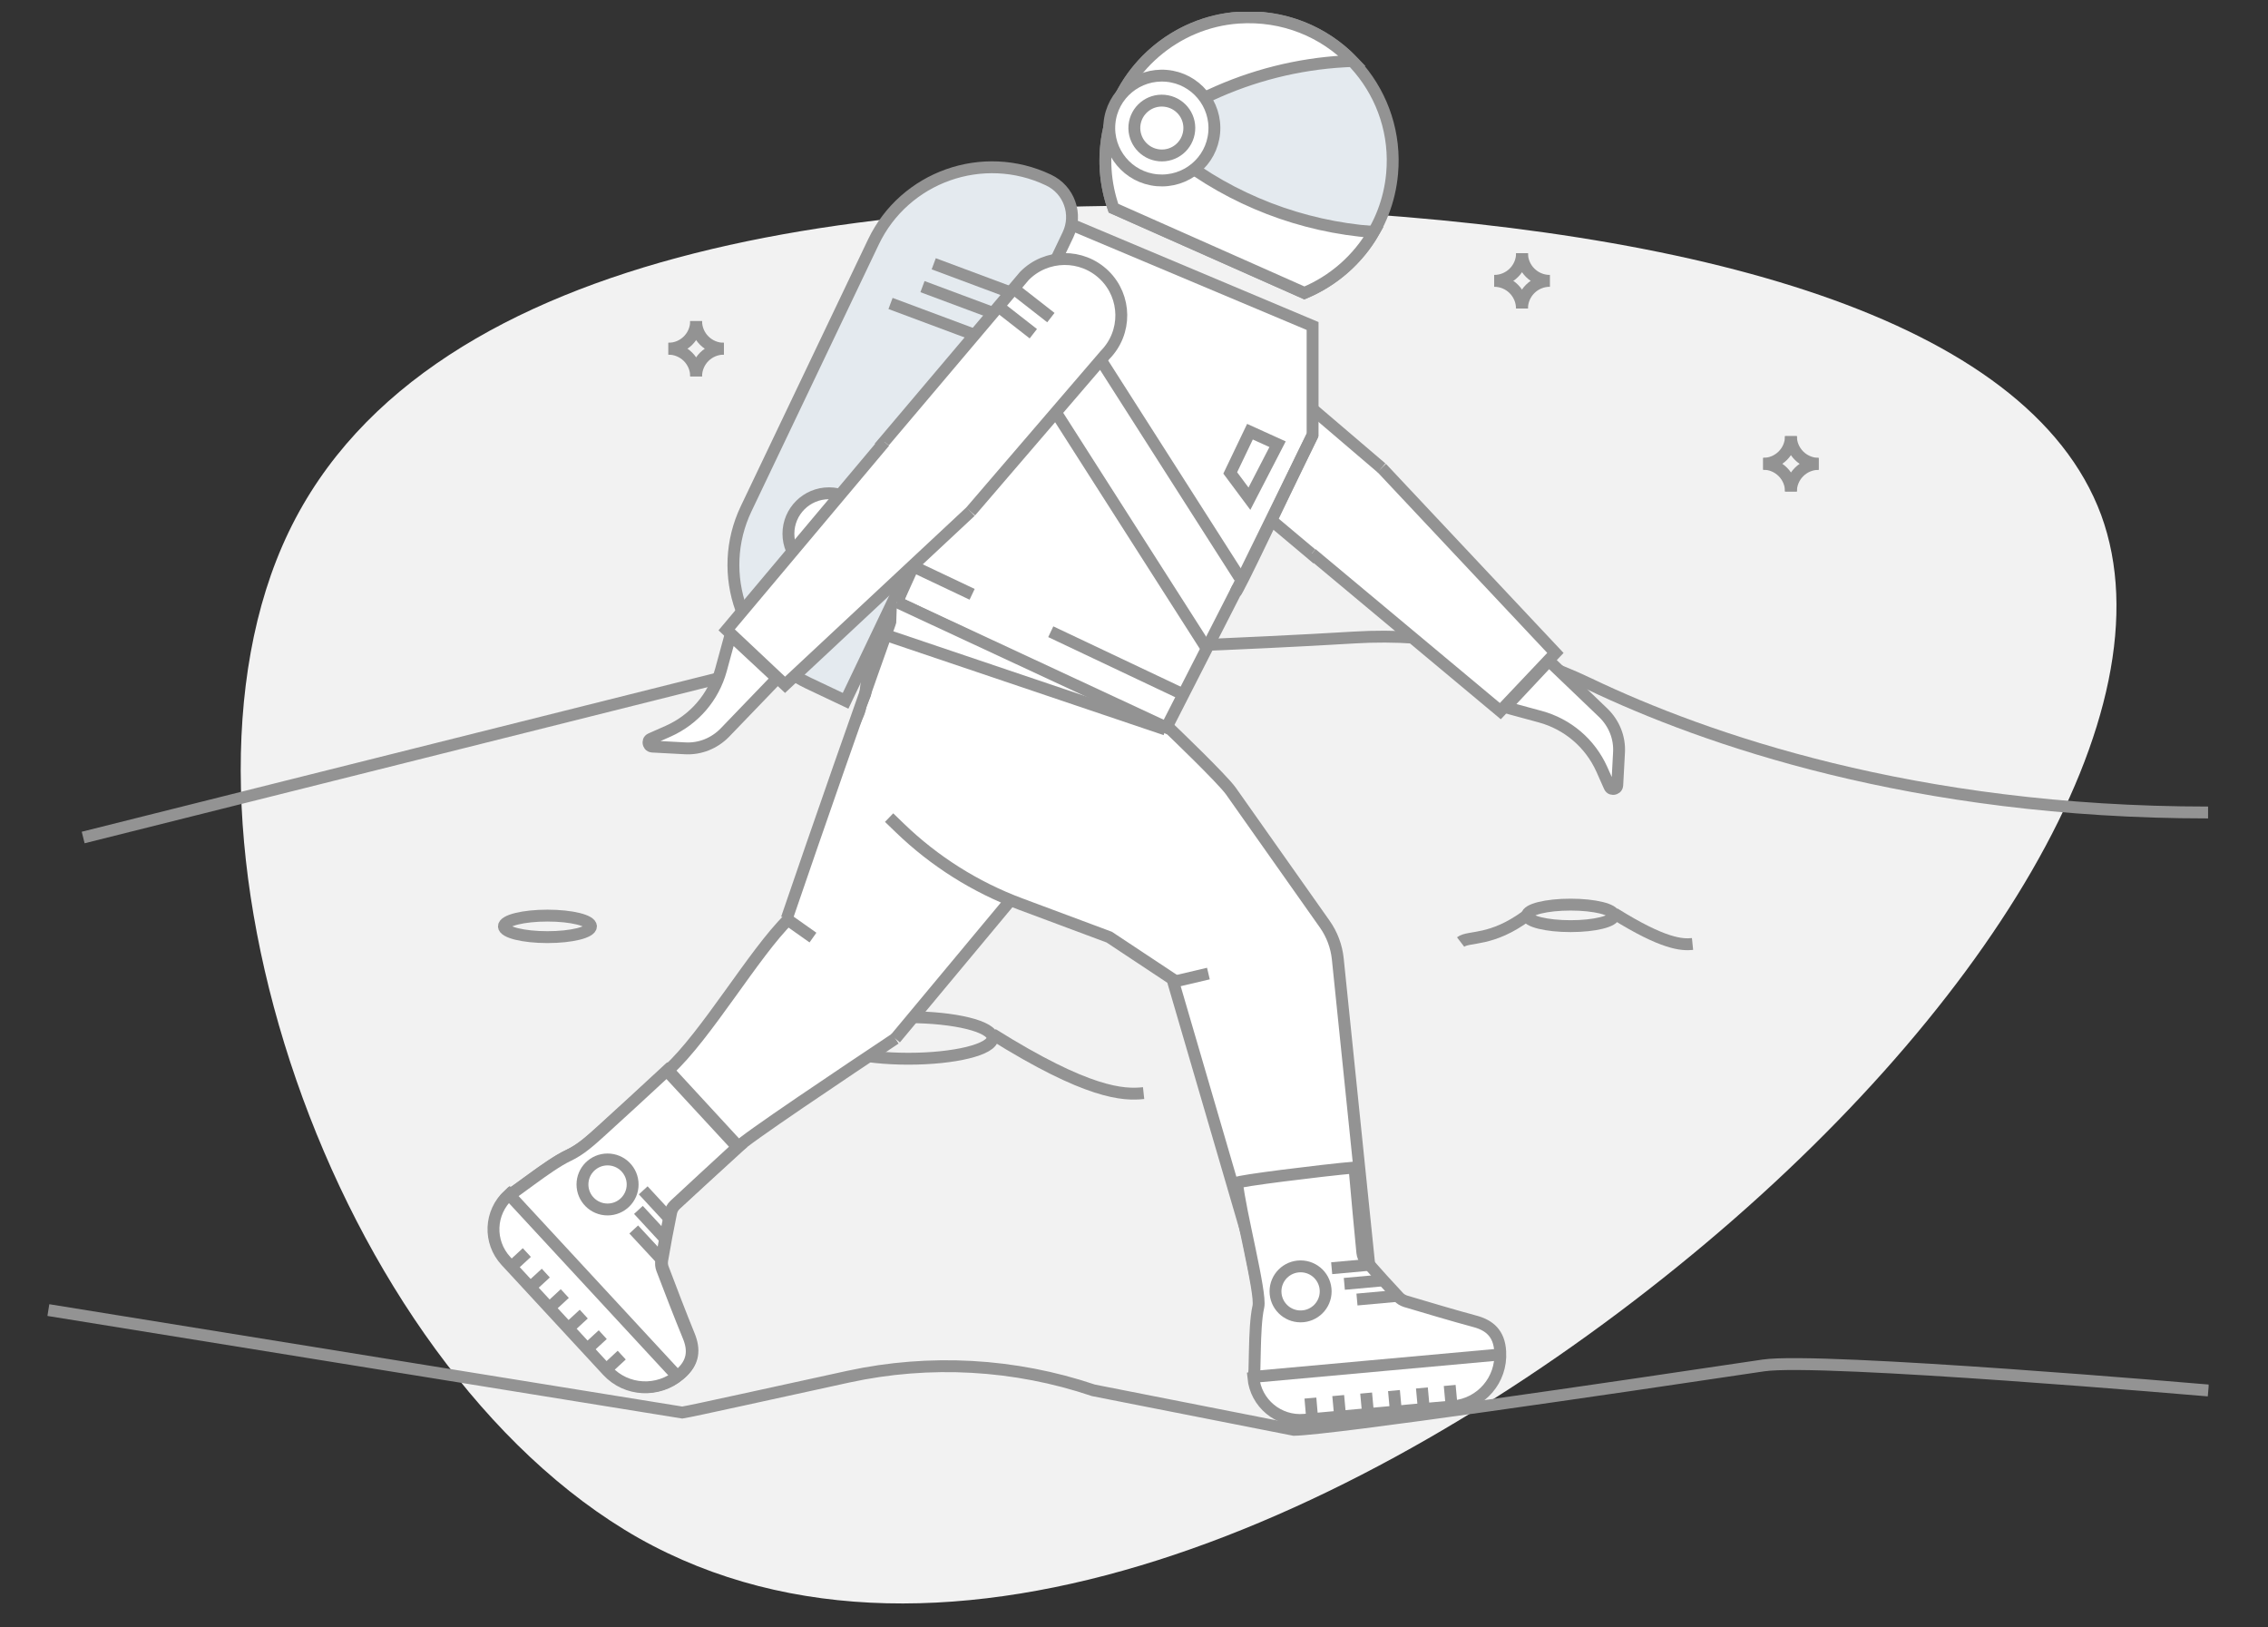 <svg width="191" height="137" viewBox="0 0 191 137" fill="none" xmlns="http://www.w3.org/2000/svg">
<rect x="0" y="0" width="191" height="137" fill="#333333" stroke="none"/>
<g clip-path="url(#clip0)">
<path d="M176.951 43.362C183.005 59.91 167.158 85.688 141.315 106.603C115.344 127.656 79.506 143.974 53.783 129.497C28.06 114.89 12.443 69.488 24.312 44.791C36.181 20.093 75.382 15.945 109.033 17.666C142.675 19.251 170.768 26.687 176.951 43.362Z" fill="#F2F2F2"/>
<path d="M76.502 89.14C80.414 89.14 83.585 88.357 83.585 87.391C83.585 86.425 80.414 85.642 76.502 85.642C72.591 85.642 69.419 86.425 69.419 87.391C69.419 88.357 72.591 89.14 76.502 89.14Z" stroke="#939393" stroke-miterlimit="10"/>
<path d="M83.585 87.07C91.624 92.098 94.6 92.217 96.309 92.034" stroke="#939393" stroke-miterlimit="10"/>
<path d="M4.073 110.302L57.458 118.929C58.404 118.782 65.193 117.262 71.45 115.907C78.303 114.423 85.441 114.817 92.092 117.061L108.969 120.385C112.23 120.321 135.822 116.859 148.499 114.964C153.277 114.249 185.972 117.07 185.972 117.07" stroke="#939393" stroke-miterlimit="10"/>
<path d="M7.004 70.514L66.948 55.495C68.684 55.221 70.439 55.065 72.194 55.038L89.676 54.717C92.57 54.662 104.678 54.241 114.076 53.673C120.893 53.261 127.682 54.635 133.846 57.583C143.529 62.208 161.15 68.407 185.954 68.407" stroke="#939393" stroke-miterlimit="10"/>
<path d="M128.178 21.32C128.178 22.602 127.131 23.646 125.845 23.646" stroke="#939393" stroke-miterlimit="10"/>
<path d="M130.512 23.646C129.226 23.646 128.178 22.602 128.178 21.32" stroke="#939393" stroke-miterlimit="10"/>
<path d="M125.836 23.646C127.122 23.646 128.169 24.69 128.169 25.972" stroke="#939393" stroke-miterlimit="10"/>
<path d="M128.178 25.972C128.178 24.69 129.226 23.646 130.512 23.646" stroke="#939393" stroke-miterlimit="10"/>
<path d="M150.824 36.723C150.824 38.005 149.776 39.049 148.49 39.049" stroke="#939393" stroke-miterlimit="10"/>
<path d="M153.157 39.049C151.871 39.049 150.824 38.005 150.824 36.723" stroke="#939393" stroke-miterlimit="10"/>
<path d="M148.49 39.049C149.776 39.049 150.824 40.093 150.824 41.375" stroke="#939393" stroke-miterlimit="10"/>
<path d="M150.824 41.384C150.824 40.102 151.871 39.058 153.157 39.058" stroke="#939393" stroke-miterlimit="10"/>
<path d="M58.625 27.034C58.625 28.317 57.578 29.36 56.291 29.36" stroke="#939393" stroke-miterlimit="10"/>
<path d="M60.958 29.36C59.672 29.36 58.625 28.317 58.625 27.034" stroke="#939393" stroke-miterlimit="10"/>
<path d="M56.291 29.36C57.578 29.36 58.625 30.404 58.625 31.686" stroke="#939393" stroke-miterlimit="10"/>
<path d="M58.625 31.686C58.625 30.404 59.672 29.36 60.958 29.36" stroke="#939393" stroke-miterlimit="10"/>
<path d="M132.266 77.977C134.291 77.977 135.932 77.571 135.932 77.07C135.932 76.57 134.291 76.164 132.266 76.164C130.242 76.164 128.601 76.57 128.601 77.07C128.601 77.571 130.242 77.977 132.266 77.977Z" stroke="#939393" stroke-miterlimit="10"/>
<path d="M128.601 77.07C125.578 79.314 123.713 78.774 123.006 79.314" stroke="#939393" stroke-miterlimit="10"/>
<path d="M135.941 76.906C140.103 79.506 141.646 79.57 142.537 79.479" stroke="#939393" stroke-miterlimit="10"/>
<path d="M46.103 78.902C48.128 78.902 49.769 78.496 49.769 77.995C49.769 77.495 48.128 77.089 46.103 77.089C44.079 77.089 42.438 77.495 42.438 77.995C42.438 78.496 44.079 78.902 46.103 78.902Z" stroke="#939393" stroke-miterlimit="10"/>
<path d="M116.346 39.397L103.107 28.097C101.224 26.265 98.211 26.302 96.373 28.17C94.536 30.047 94.573 33.051 96.447 34.882L110.935 47.052" fill="white"/>
<path d="M116.346 39.397L103.107 28.097C101.224 26.265 98.211 26.302 96.373 28.17C94.536 30.047 94.573 33.051 96.447 34.882L110.935 47.052" stroke="#939393" stroke-miterlimit="10"/>
<path d="M110.466 46.613L126.35 59.873L130.989 54.973L116.355 39.397" fill="white"/>
<path d="M110.466 46.613L126.35 59.873L130.989 54.973L116.355 39.397" stroke="#939393" stroke-miterlimit="10"/>
<path d="M97.513 35.78L99.965 32.648" stroke="#939393" stroke-miterlimit="10"/>
<path d="M98.882 37.245L101.334 34.122" stroke="#939393" stroke-miterlimit="10"/>
<path d="M130.438 55.633L126.773 59.543L129.712 60.34C132.027 60.972 133.911 62.583 134.894 64.763L135.546 66.228C135.638 66.439 135.812 66.429 135.913 66.42C135.996 66.402 136.18 66.347 136.198 66.109L136.345 63.362C136.419 62.098 135.923 60.889 135.013 60.01L130.438 55.633Z" fill="white" stroke="#939393" stroke-miterlimit="10"/>
<path d="M80.352 40.075L73.967 54.186C71.394 59.873 73.333 66.585 78.542 70.038L94.123 77.446L100.59 81.585L105.964 108.636L115.004 107.711L112.23 80.733C112.12 79.68 111.743 78.673 111.137 77.812L103.218 66.603C102.483 65.569 98.147 61.42 98.147 61.42L104.026 49.901C104.191 49.974 107.995 41.805 110.54 36.613V27.447L90.117 18.857" fill="white"/>
<path d="M80.352 40.075L73.967 54.186C71.394 59.873 73.333 66.585 78.542 70.038L94.123 77.446L100.59 81.585L105.964 108.636L115.004 107.711L112.23 80.733C112.12 79.68 111.743 78.673 111.137 77.812L103.218 66.603C102.483 65.569 98.147 61.42 98.147 61.42L104.026 49.901C104.191 49.974 107.995 41.805 110.54 36.613V27.447L90.117 18.857" stroke="#939393" stroke-miterlimit="10"/>
<path d="M86.442 70.441C87.995 67.721 89.842 65.184 91.321 62.419C93.002 59.269 93.911 55.807 95.638 52.684C95.73 52.52 95.832 52.364 95.942 52.226C95.951 51.805 96.034 51.366 96.217 50.908C97.448 47.941 98.615 44.946 99.552 41.869C99.635 41.613 99.754 41.375 99.901 41.155C100.214 39.617 100.783 38.097 100.949 36.567C101.077 35.377 100.609 34.214 100.296 33.069C100.269 32.978 100.25 32.877 100.241 32.785C99.966 32.483 99.727 32.117 99.552 31.668C99.442 31.402 99.313 31.165 99.185 30.926C99.019 30.789 98.854 30.633 98.698 30.459C95.813 27.154 93.158 23.674 90.182 20.459C90.145 20.459 90.099 20.469 90.062 20.469C89.695 20.862 89.263 21.137 88.803 21.329L72.975 59.47C72.929 59.736 72.864 59.992 72.763 60.239C72.038 61.86 71.33 63.481 70.724 65.147C70.632 65.395 70.522 65.615 70.375 65.825C69.971 67.428 69.484 69.021 68.767 70.514C68.482 71.109 68.106 71.668 67.802 72.254C67.766 72.519 67.701 72.776 67.609 73.032C67.564 73.142 67.527 73.252 67.49 73.362C67.453 73.554 67.407 73.755 67.362 73.948C67.205 74.671 67.031 75.413 66.746 76.1C66.764 76.347 66.773 76.585 66.718 76.832C66.314 78.902 65.671 80.907 65.111 82.94C65.147 83.233 65.138 83.526 65.065 83.819C64.835 84.763 64.817 85.724 64.642 86.667C64.459 87.647 64.119 88.59 63.825 89.543C65.754 90.367 74.27 88.334 75.391 86.777C76.558 85.147 77.338 83.261 78.404 81.567C79.46 79.891 80.857 78.536 81.868 76.841C82.878 75.138 83.907 73.554 85.147 72.006C85.294 71.823 85.45 71.668 85.616 71.521C85.836 71.118 86.112 70.752 86.442 70.441Z" fill="white"/>
<path d="M88.317 71.869C91.146 69.689 77.357 66.466 77.357 66.466C77.21 66.686 77.044 66.897 76.842 67.08C75.51 68.261 74.197 69.442 72.956 70.715C72.772 70.898 72.57 71.054 72.359 71.191C71.33 72.492 70.228 73.737 68.96 74.799C68.455 75.23 67.876 75.578 67.352 75.99C67.205 76.219 67.04 76.429 66.856 76.612C66.773 76.695 66.691 76.777 66.617 76.86C66.498 77.025 66.379 77.18 66.259 77.345C65.818 77.94 65.35 78.545 64.808 79.058C64.725 79.286 64.624 79.515 64.477 79.717C63.255 81.438 61.831 82.995 60.481 84.616C60.389 84.9 60.26 85.156 60.076 85.394C59.479 86.164 59.066 87.024 58.515 87.821C57.936 88.636 57.238 89.359 56.576 90.11C57.991 91.658 59.204 93.361 60.536 95.046C60.628 95.092 60.719 95.138 60.811 95.193C61.059 95.394 61.298 95.587 61.546 95.788C61.813 96.072 62.015 96.383 62.171 96.731C62.263 96.649 62.355 96.576 62.447 96.493C62.63 96.347 62.832 96.209 63.025 96.099C63.163 95.834 63.338 95.568 63.567 95.312C64.881 93.828 66.59 93.316 68.253 92.354C69.989 91.347 73.719 88.563 75.391 87.464C77.054 86.356 85.827 73.783 88.317 71.869Z" fill="white"/>
<path d="M62.208 96.548C62.345 96.163 71.44 90.083 75.4 87.446L62.208 96.548Z" fill="white"/>
<path d="M62.208 96.548C62.345 96.163 71.44 90.083 75.4 87.446" stroke="#939393" stroke-miterlimit="10"/>
<path d="M66.415 77.382C63.521 80.211 59.461 87.217 56.273 90.11" stroke="#939393" stroke-miterlimit="10"/>
<path d="M51.211 115.367C48.703 112.638 45.12 108.737 42.686 106.09C41.216 104.488 41.326 102.006 42.925 100.532C43.081 100.669 46.195 98.041 47.941 97.244C49.006 96.759 49.879 95.935 50.752 95.156C52.479 93.599 54.178 92.024 55.896 90.459C56.016 90.349 56.126 90.248 56.273 90.12C58.257 92.272 60.214 94.396 62.208 96.557C62.079 96.676 61.95 96.795 61.822 96.905C60.177 98.407 58.533 99.909 56.898 101.42C56.705 101.603 56.576 101.832 56.521 102.088C56.245 103.425 55.997 104.762 55.768 106.099C55.731 106.328 55.749 106.566 55.832 106.786C56.549 108.682 57.274 110.577 58.037 112.454C58.496 113.59 58.478 114.671 57.293 115.669C57.283 115.678 57.274 115.687 57.256 115.696C55.474 117.225 52.81 117.097 51.211 115.367Z" fill="white" stroke="#939393" stroke-miterlimit="10"/>
<path d="M42.851 102.913C42.704 103.05 42.557 103.178 42.41 103.316C42.548 103.462 42.667 103.59 42.787 103.728C42.943 103.581 43.081 103.462 43.228 103.325C43.099 103.178 42.989 103.059 42.851 102.913Z" fill="white"/>
<path d="M51.156 115.412C48.639 112.683 45.047 108.801 42.603 106.163C41.124 104.561 41.225 102.079 42.833 100.605C42.989 100.742 46.103 98.114 47.84 97.299C48.905 96.804 49.778 95.989 50.651 95.202C52.378 93.645 54.077 92.061 55.786 90.486C55.906 90.376 56.016 90.275 56.154 90.147C58.138 92.29 60.104 94.414 62.097 96.576C61.969 96.695 61.84 96.814 61.712 96.933C60.076 98.444 58.432 99.945 56.806 101.466C56.613 101.649 56.484 101.878 56.429 102.134C56.154 103.471 55.915 104.808 55.685 106.154C55.648 106.383 55.667 106.621 55.749 106.841C56.475 108.736 57.201 110.632 57.973 112.509C58.441 113.645 58.413 114.725 57.238 115.724C57.228 115.733 57.219 115.742 57.21 115.751C55.419 117.262 52.755 117.143 51.156 115.412Z" fill="white" stroke="#939393" stroke-miterlimit="10"/>
<path d="M42.768 102.977C42.621 103.114 42.474 103.242 42.327 103.379C42.465 103.526 42.585 103.654 42.713 103.792C42.869 103.645 43.007 103.526 43.154 103.389C43.007 103.242 42.897 103.123 42.768 102.977Z" fill="white"/>
<path d="M42.952 100.66L57.035 115.879" stroke="#939393" stroke-miterlimit="10"/>
<path d="M43.191 106.548L44.367 105.458" stroke="#939393" stroke-miterlimit="10"/>
<path d="M44.79 108.27L45.965 107.189" stroke="#939393" stroke-miterlimit="10"/>
<path d="M46.388 110L47.564 108.911" stroke="#939393" stroke-miterlimit="10"/>
<path d="M47.986 111.722L49.162 110.641" stroke="#939393" stroke-miterlimit="10"/>
<path d="M49.585 113.453L50.761 112.372" stroke="#939393" stroke-miterlimit="10"/>
<path d="M51.184 115.183L52.359 114.094" stroke="#939393" stroke-miterlimit="10"/>
<path d="M53.765 101.868L56.034 104.323" stroke="#939393" stroke-miterlimit="10"/>
<path d="M53.37 103.517L55.639 105.962" stroke="#939393" stroke-miterlimit="10"/>
<path d="M54.169 100.22L56.438 102.674" stroke="#939393" stroke-miterlimit="10"/>
<path d="M75.4 87.446L90.898 68.838" stroke="#939393" stroke-miterlimit="10"/>
<path d="M85.597 24.049C79.066 39.8 66.259 77.336 66.259 77.336" stroke="#939393" stroke-miterlimit="10"/>
<path d="M89.943 19.763L71.211 59.003L68.078 57.519C62.557 54.9 60.214 48.316 62.842 42.822L73.553 20.377C76.181 14.873 82.786 12.538 88.298 15.157C90.035 15.972 90.769 18.033 89.943 19.763Z" fill="#E4EAEF" stroke="#939393" stroke-miterlimit="10"/>
<path d="M69.814 48.344C71.702 48.344 73.232 46.818 73.232 44.937C73.232 43.056 71.702 41.531 69.814 41.531C67.927 41.531 66.397 43.056 66.397 44.937C66.397 46.818 67.927 48.344 69.814 48.344Z" fill="white" stroke="#939393" stroke-miterlimit="10"/>
<path d="M83.246 28.628L74.996 25.551" stroke="#939393" stroke-miterlimit="10"/>
<path d="M84.146 26.54L77.688 24.132" stroke="#939393" stroke-miterlimit="10"/>
<path d="M85.092 24.617L78.634 22.209" stroke="#939393" stroke-miterlimit="10"/>
<path d="M81.739 43.069L93.075 29.873C94.913 27.996 94.876 24.992 93.002 23.161C91.118 21.329 88.105 21.366 86.268 23.234L74.049 37.675" fill="white"/>
<path d="M81.739 43.069L93.075 29.873C94.913 27.996 94.876 24.992 93.002 23.161C91.118 21.329 88.105 21.366 86.268 23.234L74.049 37.675" stroke="#939393" stroke-miterlimit="10"/>
<path d="M74.49 37.208L61.197 53.032L66.112 57.657L81.739 43.069" fill="white"/>
<path d="M74.49 37.208L61.197 53.032L66.112 57.657L81.739 43.069" stroke="#939393" stroke-miterlimit="10"/>
<path d="M85.368 24.296L88.5 26.741" stroke="#939393" stroke-miterlimit="10"/>
<path d="M83.888 25.652L87.021 28.097" stroke="#939393" stroke-miterlimit="10"/>
<path d="M65.441 57.116L61.519 53.463L60.719 56.393C60.086 58.701 58.469 60.578 56.282 61.558L54.812 62.208C54.601 62.3 54.61 62.474 54.619 62.574C54.638 62.657 54.693 62.84 54.932 62.858L57.688 63.005C58.956 63.078 60.168 62.583 61.05 61.677L65.441 57.116Z" fill="white" stroke="#939393" stroke-miterlimit="10"/>
<path d="M110.549 36.613L104.035 49.9" stroke="#939393" stroke-miterlimit="10"/>
<path d="M109.85 24.663L93.773 17.529C93.213 15.945 92.974 14.214 93.14 12.428C93.746 5.789 99.635 0.908 106.286 1.513C112.946 2.117 117.843 7.987 117.237 14.617C116.823 19.223 113.856 22.987 109.85 24.663Z" fill="#E4EAEF" stroke="#939393" stroke-miterlimit="10"/>
<path d="M109.85 24.663L93.774 17.529C93.057 15.496 92.864 13.216 93.379 10.881C94.508 5.734 99.01 1.852 104.283 1.485C108.105 1.22 111.522 2.694 113.883 5.13L113.231 5.167C109.308 5.386 105.459 6.357 101.904 8.015L96.006 10.771L99.001 13.106C103.796 16.851 109.612 19.086 115.684 19.535C114.361 21.842 112.294 23.646 109.85 24.663Z" fill="white" stroke="#939393" stroke-miterlimit="10"/>
<path d="M97.439 15.176C99.874 15.395 102.032 13.61 102.253 11.183C102.473 8.756 100.682 6.604 98.248 6.385C95.813 6.165 93.654 7.95 93.434 10.377C93.213 12.804 95.005 14.956 97.439 15.176Z" fill="white" stroke="#939393" stroke-miterlimit="10"/>
<path d="M97.632 13.079C98.909 13.198 100.03 12.264 100.149 10.991C100.269 9.718 99.332 8.601 98.055 8.482C96.778 8.363 95.657 9.297 95.537 10.569C95.427 11.842 96.364 12.96 97.632 13.079Z" fill="white" stroke="#939393" stroke-miterlimit="10"/>
<path d="M66.259 77.382L68.464 78.939" stroke="#939393" stroke-miterlimit="10"/>
<path d="M98.156 61.42L75.538 50.697" stroke="#939393" stroke-miterlimit="10"/>
<path d="M99.653 58.472L88.491 53.188" stroke="#939393" stroke-miterlimit="10"/>
<path d="M81.867 50.038L76.824 47.648" stroke="#939393" stroke-miterlimit="10"/>
<path d="M74.876 68.838L75.786 69.717C78.689 72.519 82.143 74.698 85.928 76.109L93.415 78.902L98.734 82.427L106.396 108.636L115.436 107.711L112.662 80.733C112.551 79.68 112.175 78.673 111.568 77.812L103.659 66.603C102.924 65.569 98.587 61.42 98.587 61.42L75.538 50.697" fill="white"/>
<path d="M74.876 68.838L75.786 69.717C78.689 72.519 82.143 74.698 85.928 76.109L93.415 78.902L98.734 82.427L106.396 108.636L115.436 107.711L112.662 80.733C112.551 79.68 112.175 78.673 111.568 77.812L103.659 66.603C102.924 65.569 98.587 61.42 98.587 61.42L75.538 50.697" stroke="#939393" stroke-miterlimit="10"/>
<path d="M101.628 54.616L88.914 34.708" stroke="#939393" stroke-miterlimit="10"/>
<path d="M104.384 48.609L92.588 30.13" stroke="#939393" stroke-miterlimit="10"/>
<path d="M98.606 82.711L101.766 81.969" stroke="#939393" stroke-miterlimit="10"/>
<path d="M107.398 117.363C107.416 117.564 107.434 117.756 107.453 117.958C107.655 117.94 107.829 117.921 108.013 117.912C107.995 117.702 107.976 117.518 107.958 117.317C107.765 117.326 107.6 117.344 107.398 117.363Z" fill="white"/>
<path d="M122.409 118.407C118.707 118.736 113.424 119.213 109.841 119.542C107.673 119.735 105.753 118.141 105.551 115.98C105.753 115.943 105.551 111.878 105.974 110.009C106.231 108.874 104.393 101.896 104.182 99.588C104.164 99.433 111.137 98.563 114.067 98.297C114.086 98.471 114.095 98.645 114.113 98.819C114.315 101.035 114.508 103.242 114.729 105.458C114.756 105.715 114.857 105.962 115.032 106.163C115.932 107.189 116.851 108.196 117.779 109.194C117.935 109.368 118.146 109.487 118.367 109.561C120.314 110.138 122.262 110.724 124.228 111.255C125.413 111.575 126.258 112.253 126.341 113.791C126.341 113.81 126.341 113.819 126.341 113.837C126.479 116.163 124.751 118.196 122.409 118.407Z" fill="white" stroke="#939393" stroke-miterlimit="10"/>
<path d="M107.398 117.473C107.416 117.674 107.434 117.866 107.453 118.068C107.655 118.05 107.829 118.031 108.013 118.013C107.995 117.802 107.976 117.619 107.958 117.418C107.765 117.445 107.6 117.454 107.398 117.473Z" fill="white"/>
<path d="M105.67 115.916L126.359 114.039" stroke="#939393" stroke-miterlimit="10"/>
<path d="M110.494 119.313L110.356 117.711" stroke="#939393" stroke-miterlimit="10"/>
<path d="M112.845 119.094L112.698 117.5" stroke="#939393" stroke-miterlimit="10"/>
<path d="M115.197 118.883L115.05 117.29" stroke="#939393" stroke-miterlimit="10"/>
<path d="M117.54 118.672L117.393 117.079" stroke="#939393" stroke-miterlimit="10"/>
<path d="M119.892 118.453L119.745 116.859" stroke="#939393" stroke-miterlimit="10"/>
<path d="M122.234 118.242L122.087 116.648" stroke="#939393" stroke-miterlimit="10"/>
<path d="M113.213 108.095L116.548 107.793" stroke="#939393" stroke-miterlimit="10"/>
<path d="M114.278 109.414L117.613 109.112" stroke="#939393" stroke-miterlimit="10"/>
<path d="M112.147 106.777L115.482 106.475" stroke="#939393" stroke-miterlimit="10"/>
<path d="M105.22 41.988L103.604 39.818L105.266 36.347L107.591 37.401L105.22 41.988Z" stroke="#939393" stroke-miterlimit="10"/>
<path d="M74.592 53.463L98.156 61.42" stroke="#939393" stroke-miterlimit="10"/>
<path d="M109.529 110.834C110.696 110.834 111.642 109.891 111.642 108.728C111.642 107.564 110.696 106.621 109.529 106.621C108.362 106.621 107.416 107.564 107.416 108.728C107.416 109.891 108.362 110.834 109.529 110.834Z" fill="white" stroke="#939393" stroke-miterlimit="10"/>
<path d="M51.165 101.832C52.332 101.832 53.278 100.889 53.278 99.726C53.278 98.563 52.332 97.62 51.165 97.62C49.998 97.62 49.052 98.563 49.052 99.726C49.052 100.889 49.998 101.832 51.165 101.832Z" fill="white" stroke="#939393" stroke-miterlimit="10"/>
</g>
<defs>
<clipPath id="clip0">
<rect width="182" height="134" fill="white" transform="translate(4 1)"/>
</clipPath>
</defs>
</svg>
